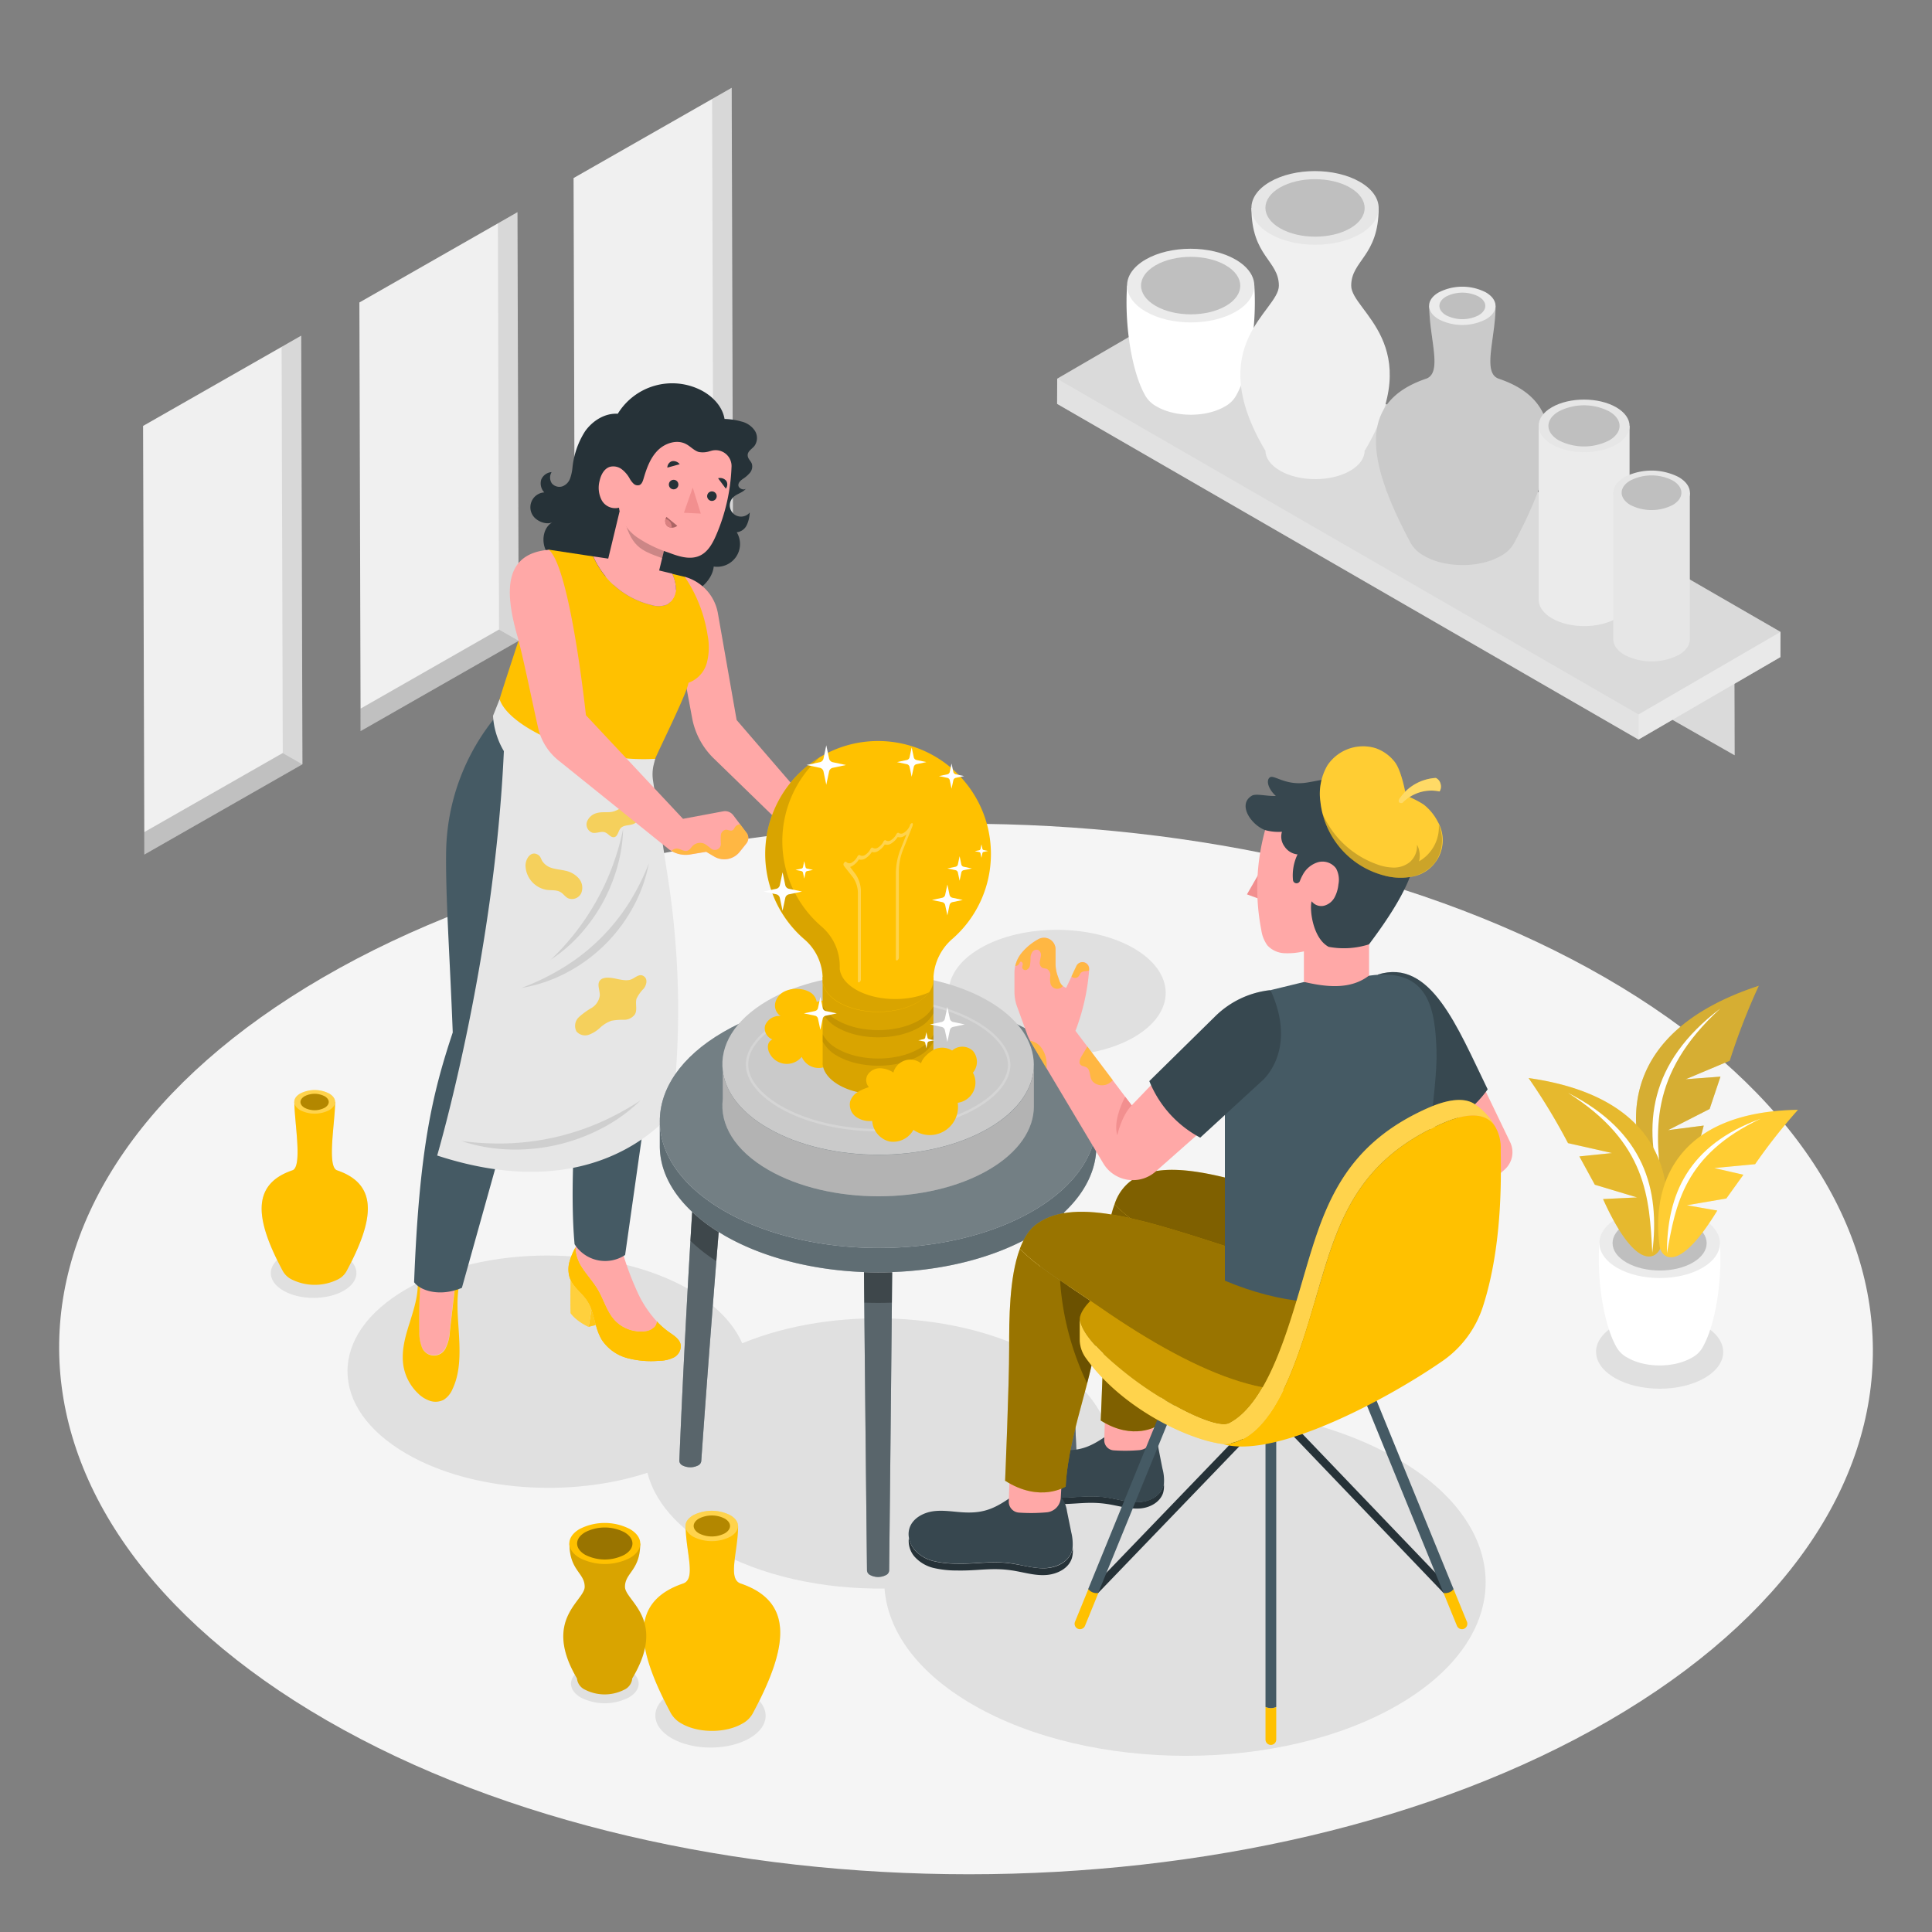<svg xmlns="http://www.w3.org/2000/svg" viewBox="0 0 500 500"><rect x="0" y="0" width="500" height="500" fill="#808080" stroke="none"/><g id="freepik--Floor--inject-2"><path d="M415.41,253c-92-53.09-240.55-53.09-331.9,0S-7.37,392.15,84.58,445.24s240.56,53.09,331.92,0S507.37,306.08,415.41,253Z" style="fill:#f5f5f5"></path></g><g id="freepik--Window--inject-2"><polygon points="128.85 57.81 133.92 54.91 134.24 165.84 134.23 165.84 93.32 189.2 93.31 183.39 93.01 78.28 128.85 57.81" style="fill:#f0f0f0"></polygon><polygon points="129.15 162.92 128.85 57.81 133.92 54.91 134.24 165.84 134.23 165.84 129.13 162.93 129.15 162.92" style="opacity:0.1"></polygon><polygon points="93.31 183.39 129.13 162.93 134.23 165.84 93.32 189.2 93.31 183.39" style="opacity:0.2"></polygon><polygon points="184.29 25.62 189.36 22.72 189.68 133.64 189.66 133.65 148.76 157 148.75 151.19 148.44 46.08 184.29 25.62" style="fill:#f0f0f0"></polygon><polygon points="184.59 130.73 184.29 25.62 189.36 22.72 189.68 133.64 189.66 133.65 184.57 130.74 184.59 130.73" style="opacity:0.1"></polygon><polygon points="148.75 151.19 184.57 130.74 189.66 133.65 148.76 157 148.75 151.19" style="opacity:0.2"></polygon><polygon points="72.88 89.77 77.95 86.87 78.27 197.79 78.25 197.8 37.35 221.16 37.34 215.35 37.03 110.23 72.88 89.77" style="fill:#f0f0f0"></polygon><polygon points="73.18 194.88 72.88 89.77 77.95 86.87 78.27 197.79 78.25 197.8 73.16 194.89 73.18 194.88" style="opacity:0.1"></polygon><polygon points="37.34 215.35 73.16 194.89 78.25 197.8 37.35 221.16 37.34 215.35" style="opacity:0.2"></polygon></g><g id="freepik--Shadows--inject-2"><path d="M293.39,245.4c11,6.35,11.06,16.65.13,23s-28.71,6.35-39.71,0-11.06-16.65-.13-23S282.39,239.05,293.39,245.4Z" style="fill:#e0e0e0"></path><path d="M441.1,343.13c-6.44-3.72-16.86-3.72-23.26,0s-6.37,9.76.07,13.48,16.86,3.72,23.27,0S447.55,346.85,441.1,343.13Z" style="fill:#e0e0e0"></path><path d="M162.7,432.15a13.64,13.64,0,0,0-12.38,0c-3.41,2-3.39,5.19,0,7.17a13.66,13.66,0,0,0,12.39,0C166.15,437.34,166.14,434.13,162.7,432.15Z" style="fill:#e0e0e0"></path><path d="M193.93,438.16c-5.59-3.23-14.63-3.23-20.18,0s-5.53,8.46.06,11.69,14.63,3.23,20.19,0S199.53,441.39,193.93,438.16Z" style="fill:#e0e0e0"></path><path d="M89,324.92c-4.35-2.51-11.37-2.51-15.69,0s-4.3,6.58,0,9.09,11.37,2.51,15.69,0S93.34,327.43,89,324.92Z" style="fill:#e0e0e0"></path><path d="M361.48,377.45c-20.77-12-50.24-15.81-76.51-11.47-2.81-5.33-7.86-10.35-15.16-14.56-21.23-12.26-54.19-13.51-77.72-3.77-2.23-5.11-6.8-9.94-13.71-13.93C158,322,125.17,322,105,333.72s-20.1,30.79.24,42.53c16.93,9.78,42.54,11.4,62.31,4.9,1.83,7.22,7.56,14.18,17.18,19.73,12.19,7,28.26,10.44,44.19,10.23.8,10.93,8.43,21.74,22.89,30.09,30.5,17.61,79.78,17.61,110.07,0S392,395.05,361.48,377.45Z" style="fill:#e0e0e0"></path></g><g id="freepik--Plants--inject-2"><path d="M445.11,321.72l-15.6.45-15.61-.45c-.67,10.54,1.39,21.28,4.23,26.52h0a7.06,7.06,0,0,0,3.09,3.14c4.6,2.66,12,2.66,16.61,0a6.89,6.89,0,0,0,3.09-3.22C443.75,342.89,445.78,332.21,445.11,321.72Z" style="fill:#fff"></path><path d="M440.51,315.33c6.11,3.53,6.14,9.25.07,12.78s-16,3.53-22.07,0-6.15-9.25-.07-12.78S434.39,311.8,440.51,315.33Z" style="fill:#ebebeb"></path><path d="M438.09,316.73c4.77,2.76,4.79,7.22.05,10s-12.44,2.75-17.21,0-4.8-7.22-.06-10S433.32,314,438.09,316.73Z" style="fill:#e0e0e0"></path><g style="opacity:0.15"><path d="M438.09,316.73c4.77,2.76,4.79,7.22.05,10s-12.44,2.75-17.21,0-4.8-7.22-.06-10S433.32,314,438.09,316.73Z"></path></g><path d="M455.16,255.13c-35.16,11.52-35.48,35-27.55,51.8,2,3.39,8.05,5.21,13.31-15.63l-9.23,1.19L442.45,287l2.8-8.36-9,.67,11.39-4.79A169,169,0,0,1,455.16,255.13Z" style="fill:#FFC100"></path><path d="M455.16,255.13c-35.16,11.52-35.48,35-27.55,51.8,2,3.39,8.05,5.21,13.31-15.63l-9.23,1.19L442.45,287l2.8-8.36-9,.67,11.39-4.79A169,169,0,0,1,455.16,255.13Z" style="opacity:0.2"></path><path d="M455.16,255.13c-35.16,11.52-35.48,35-27.55,51.8,2,3.39,8.05,5.21,13.31-15.63l-9.23,1.19L442.45,287l2.8-8.36-9,.67,11.39-4.79A169,169,0,0,1,455.16,255.13Z" style="fill:#fff;opacity:0.2"></path><path d="M445.22,261c-18.55,14.07-20.22,30.21-15,47.05C428.38,293.24,426.38,278.24,445.22,261Z" style="fill:#fff"></path><path d="M395.6,279c34.67,4.88,38.87,26.74,34.27,43.66-1.3,3.49-6.63,6.19-15-12.34l8.8-.43-10.93-3.29-4-7.32,8.47-.87-11.41-2.57A159.73,159.73,0,0,0,395.6,279Z" style="fill:#FFC100"></path><path d="M395.6,279c34.67,4.88,38.87,26.74,34.27,43.66-1.3,3.49-6.63,6.19-15-12.34l8.8-.43-10.93-3.29-4-7.32,8.47-.87-11.41-2.57A159.73,159.73,0,0,0,395.6,279Z" style="fill:#fff;opacity:0.2"></path><path d="M395.6,279c34.67,4.88,38.87,26.74,34.27,43.66-1.3,3.49-6.63,6.19-15-12.34l8.8-.43-10.93-3.29-4-7.32,8.47-.87-11.41-2.57A159.73,159.73,0,0,0,395.6,279Z" style="opacity:0.1"></path><path d="M405.84,282.86c19.61,10,23.85,24.77,21.77,41.33C426.87,310.07,426.25,295.77,405.84,282.86Z" style="fill:#fff"></path><path d="M465.31,287.22c-31.79.52-38,19.75-35.77,35.51.78,3.3,5.28,6.33,14.89-9.44l-7.88-1.37,10.22-1.75,4.42-6.15-7.54-1.73,10.57-1A145.09,145.09,0,0,1,465.31,287.22Z" style="fill:#FFC100"></path><path d="M455.65,289.52c-18.8,6.85-24.27,19.67-24.25,34.82C433.65,311.7,435.82,298.88,455.65,289.52Z" style="fill:#fff"></path><path d="M465.31,287.22c-31.79.52-38,19.75-35.77,35.51.78,3.3,5.28,6.33,14.89-9.44l-7.88-1.37,10.22-1.75,4.42-6.15-7.54-1.73,10.57-1A145.09,145.09,0,0,1,465.31,287.22Z" style="fill:#fff;opacity:0.2"></path></g><g id="freepik--Shelf--inject-2"><polygon points="448.82 159.05 417.14 177.34 448.92 195.46 448.82 159.05" style="fill:#e0e0e0"></polygon><polygon points="448.82 159.05 417.14 177.34 448.92 195.46 448.82 159.05" style="opacity:0.1"></polygon><polygon points="440.77 154.37 409.1 172.66 417.14 177.34 448.82 159.05 440.77 154.37" style="fill:#e0e0e0"></polygon><polygon points="310.32 76.66 273.6 98.01 273.58 104.52 424.04 191.39 460.77 170.05 460.79 163.53 310.32 76.66" style="fill:#e0e0e0"></polygon><polygon points="310.32 76.66 273.6 98.01 273.58 104.52 424.04 191.39 460.77 170.05 460.79 163.53 310.32 76.66" style="opacity:0.1"></polygon><polygon points="424.06 184.88 424.04 191.39 460.77 170.05 460.79 163.53 424.06 184.88" style="fill:#fff;opacity:0.4"></polygon><polygon points="273.6 98.01 273.58 104.52 424.04 191.39 424.06 184.88 273.6 98.01" style="fill:#fff;opacity:0.2"></polygon><polygon points="460.79 163.53 310.32 76.66 273.6 98.01 273.58 104.52 424.04 191.39 432.83 186.28 448.92 195.46 448.87 176.97 460.77 170.05 460.79 163.53" style="fill:#fff;opacity:0.3"></polygon><path d="M324.62,73.91l-16.47.48-16.47-.48c-.71,11.12,1.46,22.45,4.46,28h0a7.47,7.47,0,0,0,3.26,3.32c4.86,2.8,12.71,2.8,17.54,0a7.37,7.37,0,0,0,3.26-3.41C323.18,96.25,325.32,85,324.62,73.91Z" style="fill:#fff"></path><path d="M319.76,67.17c6.45,3.72,6.48,9.76.07,13.48s-16.84,3.73-23.29,0-6.48-9.76-.07-13.48S313.3,63.44,319.76,67.17Z" style="fill:#ebebeb"></path><path d="M317.2,68.65c5,2.9,5.06,7.62.06,10.52s-13.13,2.91-18.17,0-5.06-7.62,0-10.52S312.17,65.74,317.2,68.65Z" style="fill:#e0e0e0"></path><g style="opacity:0.15"><path d="M317.2,68.65c5,2.9,5.06,7.62.06,10.52s-13.13,2.91-18.17,0-5.06-7.62,0-10.52S312.17,65.74,317.2,68.65Z"></path></g><path d="M349.69,73.94c0-6.58,7.11-7.59,7.11-20.13H323.87c0,12.54,7.1,13.55,7.1,20.13s-19.84,15.17-3.55,42.62h.07c0,1.91,1.27,3.81,3.79,5.26,5,2.91,13.17,2.91,18.17,0,2.5-1.45,3.74-3.35,3.73-5.26h.07C369.54,89.11,349.69,80.52,349.69,73.94Z" style="fill:#f0f0f0"></path><path d="M351.94,47.07c6.45,3.72,6.49,9.76.08,13.48s-16.84,3.73-23.29,0-6.49-9.76-.08-13.48S345.49,43.34,351.94,47.07Z" style="fill:#e6e6e6"></path><path d="M349.39,48.55c5,2.9,5.06,7.62.06,10.52s-13.14,2.91-18.17,0-5.06-7.62-.06-10.52S344.36,45.64,349.39,48.55Z" style="fill:#e0e0e0"></path><g style="opacity:0.15"><path d="M349.39,48.55c5,2.9,5.06,7.62.06,10.52s-13.14,2.91-18.17,0-5.06-7.62-.06-10.52S344.36,45.64,349.39,48.55Z"></path></g><path d="M387.83,98c-4.29-1.56-.78-10.43-.78-18.82H369.89c0,8.39,3.51,17.26-.78,18.82-17.95,6.07-15.35,21.32-4.14,42.33h0a8.67,8.67,0,0,0,3.6,3.53c5.5,3.18,14.39,3.18,19.86,0a8.35,8.35,0,0,0,3.63-3.72C403.18,119.22,405.71,104,387.83,98Z" style="fill:#e0e0e0"></path><path d="M387.83,98c-4.29-1.56-.78-10.43-.78-18.82H369.89c0,8.39,3.51,17.26-.78,18.82-17.95,6.07-15.35,21.32-4.14,42.33h0a8.67,8.67,0,0,0,3.6,3.53c5.5,3.18,14.39,3.18,19.86,0a8.35,8.35,0,0,0,3.63-3.72C403.18,119.22,405.71,104,387.83,98Z" style="opacity:0.1"></path><path d="M384.51,75.65c3.37,1.94,3.38,5.09,0,7a13.37,13.37,0,0,1-12.13,0c-3.36-1.94-3.38-5.09,0-7A13.37,13.37,0,0,1,384.51,75.65Z" style="fill:#ebebeb"></path><path d="M382.65,76.74c2.32,1.34,2.33,3.51,0,4.86a9.24,9.24,0,0,1-8.38,0c-2.33-1.35-2.34-3.52,0-4.86A9.26,9.26,0,0,1,382.65,76.74Z" style="fill:#e0e0e0"></path><g style="opacity:0.15"><path d="M382.65,76.74c2.32,1.34,2.33,3.51,0,4.86a9.24,9.24,0,0,1-8.38,0c-2.33-1.35-2.34-3.52,0-4.86A9.26,9.26,0,0,1,382.65,76.74Z"></path></g><path d="M398.21,110.22v45h0c0,1.74,1.16,3.49,3.47,4.82,4.61,2.66,12.06,2.66,16.64,0,2.29-1.33,3.42-3.08,3.41-4.82h0v-45Z" style="fill:#ebebeb"></path><path d="M418.26,105.4c4.61,2.66,4.64,7,.06,9.64s-12,2.66-16.64,0-4.64-7-.06-9.64S413.65,102.74,418.26,105.4Z" style="fill:#e6e6e6"></path><path d="M416.44,106.46c3.59,2.07,3.61,5.44,0,7.52a14.34,14.34,0,0,1-13,0c-3.6-2.08-3.61-5.45,0-7.52A14.28,14.28,0,0,1,416.44,106.46Z" style="fill:#e0e0e0"></path><g style="opacity:0.15"><path d="M416.44,106.46c3.59,2.07,3.61,5.44,0,7.52a14.34,14.34,0,0,1-13,0c-3.6-2.08-3.61-5.45,0-7.52A14.28,14.28,0,0,1,416.44,106.46Z"></path></g><path d="M417.52,127.52v37.92h0c0,1.47,1,2.94,2.93,4.06a15.47,15.47,0,0,0,14,0c1.93-1.12,2.89-2.59,2.88-4.06h0V127.52Z" style="fill:#e6e6e6"></path><path d="M434.42,123.46c3.89,2.24,3.91,5.88.05,8.12a15.47,15.47,0,0,1-14,0c-3.89-2.24-3.91-5.88-.05-8.12A15.47,15.47,0,0,1,434.42,123.46Z" style="fill:#e6e6e6"></path><path d="M432.89,124.35c3,1.75,3,4.59,0,6.34a12.05,12.05,0,0,1-10.94,0c-3-1.75-3.05-4.59,0-6.34A12.05,12.05,0,0,1,432.89,124.35Z" style="fill:#e0e0e0"></path><g style="opacity:0.15"><path d="M432.89,124.35c3,1.75,3,4.59,0,6.34a12.05,12.05,0,0,1-10.94,0c-3-1.75-3.05-4.59,0-6.34A12.05,12.05,0,0,1,432.89,124.35Z"></path></g></g><g id="freepik--character-1--inject-2"><path d="M290.62,235.89c.36.19.72.38,1.07.58Z" style="fill:none"></path><path d="M291.86,236.56l-.05,0,.16.09Z" style="fill:none"></path><path d="M193.07,126.43c-.81,1.09-2.38,1.33-3.34,2.29a2.91,2.91,0,1,0,4.3,3.91,8.32,8.32,0,0,1-.76,3.24,3.25,3.25,0,0,1-2.6,1.88,5.88,5.88,0,0,1-.15,6.32,5.94,5.94,0,0,1-5.81,2.55c-.29,3-3,5.78-5.84,6.92a13.11,13.11,0,0,1-9-.07,28.54,28.54,0,0,1-8-4.57,31.53,31.53,0,0,1-13.46-1.19c-2.74-.94-5.49-2.4-6.94-4.9s-1-6.25,1.5-7.65c-1.36.65-3.29,0-4.42-1a3.86,3.86,0,0,1,2.31-6.73,3.38,3.38,0,0,1-.78-3.33,3.16,3.16,0,0,1,2.67-1.92,2.74,2.74,0,0,0,.07,2.92,2.57,2.57,0,0,0,2.7.78,3.4,3.4,0,0,0,2-2,11.38,11.38,0,0,0,.63-2.83,21.52,21.52,0,0,1,3.26-9.42c1.93-2.73,5.13-4.76,8.47-4.55a16.51,16.51,0,0,1,21.32-6.21c3.06,1.5,5.74,4.19,6.31,7.55a18.23,18.23,0,0,1,4.33.66,5.82,5.82,0,0,1,3.48,2.34,3.52,3.52,0,0,1-.08,4c-.64.78-1.73,1.34-1.74,2.34s.82,1.49,1.09,2.3a2.57,2.57,0,0,1-.49,2.28,8.21,8.21,0,0,1-1.83,1.59c-.6.43-1.27,1-1.17,1.76S192.54,127,193.07,126.43Z" style="fill:#263238"></path><path d="M177.23,149.28h0a11.92,11.92,0,0,1,8.56,9.44l4.85,27.62L213,212.29l-7.61,4.07-20.68-20.09a19.49,19.49,0,0,1-5.58-10.41l-5.79-31Z" style="fill:#ffa8a7"></path><path d="M115.39,348.61a3.35,3.35,0,0,1-6.33-.3,10.52,10.52,0,0,1-.58-3.83q-.14-6.48.31-13a43.49,43.49,0,0,0,9,.94q-.69,6-1.39,12A10.92,10.92,0,0,1,115.39,348.61Z" style="fill:#ffa8a7"></path><path d="M106,342.39c1.12-3.6,2.34-7.28,2.08-11l.75.18q-.44,6.47-.31,13a10.52,10.52,0,0,0,.58,3.83,3.35,3.35,0,0,0,6.33.3,10.92,10.92,0,0,0,1-4.18q.7-6,1.39-12l1,0c-.81,4.47-.23,9.06,0,13.6s.24,9.27-1.71,13.37a6,6,0,0,1-2.21,2.73,4.58,4.58,0,0,1-3.59.33,8,8,0,0,1-3.12-1.94,12.78,12.78,0,0,1-3.78-7.1C103.8,349.76,104.84,346,106,342.39Z" style="fill:#FFC100"></path><path d="M153.07,338.94l-.74,4.46c-3.53-1.69-4.67-3.58-4.67-3.58-.09-3.42,0-6.94,0-8.65.94,2.08,3,3.48,4.27,5.4A10.63,10.63,0,0,1,153.07,338.94Z" style="fill:#FFC100"></path><path d="M154.21,342.91l-1.88.49.74-4.46C153.53,340.23,153.84,341.58,154.21,342.91Z" style="fill:#FFC100"></path><path d="M147.47,326.24a17.6,17.6,0,0,1,1.46-3.4,9.71,9.71,0,0,0,1.64,5.13c1.27,2,3,3.82,4.19,5.9,1.48,2.53,2.25,5.51,4.21,7.71a9.24,9.24,0,0,0,7.7,3,4.07,4.07,0,0,0,2.82-1.26A2.22,2.22,0,0,0,170,342a21.06,21.06,0,0,0,3.18,2.78c1.28.89,2.82,1.84,3,3.39a3.33,3.33,0,0,1-1.84,3.16,8.76,8.76,0,0,1-3.76.84,23.94,23.94,0,0,1-8.27-.71,11.47,11.47,0,0,1-6.61-4.79,14.72,14.72,0,0,1-1.47-3.73c-.37-1.33-.68-2.68-1.14-4a10.63,10.63,0,0,0-1.16-2.37c-1.28-1.92-3.33-3.32-4.27-5.4l-.16-.33A7.31,7.31,0,0,1,147.47,326.24Z" style="fill:#FFC100"></path><path d="M166.67,344.57a9.24,9.24,0,0,1-7.7-3c-2-2.2-2.73-5.18-4.21-7.71-1.22-2.08-2.92-3.85-4.19-5.9a9.71,9.71,0,0,1-1.64-5.13c.15-.29.3-.58.46-.86,3.85.68,8.05.92,11.75,2.17a74.17,74.17,0,0,0,4.34,11.33A28.72,28.72,0,0,0,170,342a2.22,2.22,0,0,1-.46,1.34A4.07,4.07,0,0,1,166.67,344.57Z" style="fill:#ffa8a7"></path><path d="M153.07,338.94l-.74,4.46c-3.53-1.69-4.67-3.58-4.67-3.58-.09-3.42,0-6.94,0-8.65.94,2.08,3,3.48,4.27,5.4A10.63,10.63,0,0,1,153.07,338.94Z" style="fill:#fff;opacity:0.24"></path><path d="M154.21,342.91l-1.88.49.74-4.46C153.53,340.23,153.84,341.58,154.21,342.91Z" style="fill:#fff;opacity:0.1"></path><path d="M147.47,326.24a17.6,17.6,0,0,1,1.46-3.4,9.71,9.71,0,0,0,1.64,5.13c1.27,2,3,3.82,4.19,5.9,1.48,2.53,2.25,5.51,4.21,7.71a9.24,9.24,0,0,0,7.7,3,4.07,4.07,0,0,0,2.82-1.26A2.22,2.22,0,0,0,170,342a21.06,21.06,0,0,0,3.18,2.78c1.28.89,2.82,1.84,3,3.39a3.33,3.33,0,0,1-1.84,3.16,8.76,8.76,0,0,1-3.76.84,23.94,23.94,0,0,1-8.27-.71,11.47,11.47,0,0,1-6.61-4.79,14.72,14.72,0,0,1-1.47-3.73c-.37-1.33-.68-2.68-1.14-4a10.63,10.63,0,0,0-1.16-2.37c-1.28-1.92-3.33-3.32-4.27-5.4l-.16-.33A7.31,7.31,0,0,1,147.47,326.24Z" style="fill:#FFC100"></path><path d="M167.72,190.61l.63,9.77c7.35,30.31,1.25,69.35,1.25,69.35l-7.82,55.06A9.37,9.37,0,0,1,148.7,322c-1.25-13.58,0-34.77,1.92-51.44-2.52-13.13-5.72-40.06-5.72-40.06l-8.54,42.63-16.82,60.16c-5.68,2.4-10.73.76-12.37-1.45,1.32-34.4,4.7-48.73,10-64.64-.78-20.35-1.89-35.3-1.71-47a56.37,56.37,0,0,1,15.75-38h0Z" style="fill:#455a64"></path><path d="M142,142.25,153.53,144a22,22,0,0,0,15,12.57,6.1,6.1,0,0,0,4.07-.1,4.76,4.76,0,0,0,2.27-4.72,9.84,9.84,0,0,0-.93-3.25l3.28.79a36.85,36.85,0,0,1,5.9,15.08,15.9,15.9,0,0,1-.2,7.2,7.58,7.58,0,0,1-4.74,5.13c-.39,2.74-7.59,17.12-8.63,19.69a11.57,11.57,0,0,1-5.31,6.17,14.87,14.87,0,0,1-7.55,1,53,53,0,0,1-18.93-4.94c-3.42-1.62-6.86-3.81-8.4-7.27-1.43-3.22-1-7-.07-10.37S142,142.25,142,142.25Z" style="fill:#FFC100"></path><path d="M172.61,156.46a6.1,6.1,0,0,1-4.07.1,22,22,0,0,1-15-12.57l3.87.58,2.93-12.19,11.95,8.26-1.7,7,3.37.81a9.84,9.84,0,0,1,.93,3.25A4.76,4.76,0,0,1,172.61,156.46Z" style="fill:#ffa8a7"></path><path d="M161.17,133c2.1,8.61,4.52,9.37,10.2,11.46l.91-3.78Z" style="opacity:0.2"></path><path d="M189.31,121a49,49,0,0,1-4,17.57c-.91,2.09-2.1,4.25-4.16,5.22-2.54,1.2-5.52.21-8.14-.79a32.25,32.25,0,0,1-8.2-4,10.91,10.91,0,0,1-4.61-7.61,4,4,0,0,1-4.44-1.86,7,7,0,0,1-.59-5.06c.33-1.54,1.15-3.17,2.65-3.65a3.62,3.62,0,0,1,3.06.6,7.73,7.73,0,0,1,2.08,2.43,5.48,5.48,0,0,0,1,1.32,1.53,1.53,0,0,0,1.51.37c.63-.24.88-1,1.07-1.62.77-2.63,1.71-5.33,3.62-7.29s5.07-3,7.47-1.66c1.1.6,2,1.64,3.19,2a5.81,5.81,0,0,0,3-.24l.05,0A4.12,4.12,0,0,1,189.31,121Z" style="fill:#ffa8a7"></path><polygon points="179.28 126.18 181.36 132.92 177 132.7 179.28 126.18" style="fill:#f28f8f"></polygon><path d="M172.48,133.77l2.8,2.3a2.13,2.13,0,0,1-2.57.11A1.92,1.92,0,0,1,172.48,133.77Z" style="fill:#f28f8f"></path><path d="M172.48,133.77l2.8,2.3a2.13,2.13,0,0,1-2.57.11A1.92,1.92,0,0,1,172.48,133.77Z" style="opacity:0.3"></path><path d="M173.79,136.55a2.06,2.06,0,0,1-1.08-.37,1.74,1.74,0,0,1-.45-1.88,2,2,0,0,1,1.53,2.25Z" style="fill:#f28f8f"></path><path d="M173.79,136.55a2.06,2.06,0,0,1-1.08-.37,1.74,1.74,0,0,1-.45-1.88,2,2,0,0,1,1.53,2.25Z" style="opacity:0.1"></path><path d="M173.17,125a1.24,1.24,0,0,0,.76,1.57,1.23,1.23,0,1,0,.81-2.33A1.24,1.24,0,0,0,173.17,125Z" style="fill:#263238"></path><path d="M183.08,128a1.23,1.23,0,1,0,2.33.81,1.23,1.23,0,1,0-2.33-.81Z" style="fill:#263238"></path><path d="M185.84,123.77l2,2.69a1.76,1.76,0,0,0,.13-2A2.07,2.07,0,0,0,185.84,123.77Z" style="fill:#263238"></path><path d="M175.91,120.14l-3.2.88a1.76,1.76,0,0,1,1.14-1.65A2.06,2.06,0,0,1,175.91,120.14Z" style="fill:#263238"></path><path d="M169.56,196.38c-18.08,1.07-37.89-8-40.26-15.42l-1.71,4.3a20.36,20.36,0,0,0,2.81,9.13c-2.45,54.43-17.26,104.66-17.26,104.66,35.91,11.72,54.49-4,60.77-11.05h0a222.6,222.6,0,0,0-1-60.46L169,202a10.67,10.67,0,0,1,.15-4Z" style="fill:#e6e6e6"></path><g style="opacity:0.1"><path d="M134.93,255.68a38.19,38.19,0,0,0,10.8-3.49,41.46,41.46,0,0,0,18.42-18,38.1,38.1,0,0,0,3.76-10.72h0a61.17,61.17,0,0,1-5,10A52.77,52.77,0,0,1,145,250.87,60.87,60.87,0,0,1,134.93,255.68Z"></path><path d="M142.45,248.41a38.64,38.64,0,0,0,7.16-6,44.67,44.67,0,0,0,6.3-8.66,44.16,44.16,0,0,0,4-9.94,38.93,38.93,0,0,0,1.35-9.27h0a64.49,64.49,0,0,1-18.82,33.92Z"></path><path d="M165.79,284.77a73.37,73.37,0,0,1-10,5.49,65.69,65.69,0,0,1-12.2,4.07,66.85,66.85,0,0,1-12.76,1.59,73.79,73.79,0,0,1-11.42-.63h0a42.64,42.64,0,0,0,11.4,2.15,48.21,48.21,0,0,0,25.66-5.81A42.79,42.79,0,0,0,165.79,284.77Z"></path></g><path d="M158.35,253.1c-1.16-.14-2.57-.18-3.2.8s.13,2.47.08,3.75a4.51,4.51,0,0,1-2.17,3.23,18.24,18.24,0,0,0-3.26,2.37,3.08,3.08,0,0,0-.61,3.68,2.92,2.92,0,0,0,3.15.88,8.42,8.42,0,0,0,2.94-1.82,8.56,8.56,0,0,1,2.95-1.82,16.46,16.46,0,0,1,3.3-.25,3.41,3.41,0,0,0,2.82-1.47c.64-1.21,0-2.73.39-4a9.66,9.66,0,0,1,1.9-2.65c.65-.87,1-2.24.17-3-1.27-1.14-2.44.36-3.6.72C161.82,254,159.77,253.28,158.35,253.1Z" style="fill:#FFC100;opacity:0.6"></path><path d="M142.75,224.62c1.15.37,2.38.44,3.56.72a6.32,6.32,0,0,1,3.49,2,3.71,3.71,0,0,1,.61,3.83,2.65,2.65,0,0,1-3.43,1.28c-.72-.38-1.18-1.13-1.88-1.55-1-.63-2.31-.45-3.5-.59A6.55,6.55,0,0,1,136,224c0-1.66,1.36-4,3.31-2.74.56.36.7,1,1,1.54A4.43,4.43,0,0,0,142.75,224.62Z" style="fill:#FFC100;opacity:0.6"></path><path d="M154.45,210.42a3.66,3.66,0,0,0-2.54,2.24,2.26,2.26,0,0,0,1.39,2.84c1.08.27,2.28-.49,3.32-.07.85.34,1.48,1.42,2.37,1.22s1-1.55,1.6-2.28c.8-.93,2.3-.67,3.42-1.15a2.64,2.64,0,0,0,1.55-2.47,2.54,2.54,0,0,0-1.8-2.28c-1.88-.53-3.3,1.07-5,1.54C157.38,210.4,155.88,210,154.45,210.42Z" style="fill:#FFC100;opacity:0.6"></path><path d="M144.52,196.79a15.13,15.13,0,0,1-5.26-8.43c-1.74-7.76-3.88-18.44-5.46-24.08-3.13-11.17-3.44-21,8.24-22,5.58,4.76,9.6,42.82,9.6,42.82l25.12,26.81,10.4-1.94a2.66,2.66,0,0,1,2.6,1l3.44,4.55a2.25,2.25,0,0,1,0,2.76l-1.77,2.21a5.1,5.1,0,0,1-6.57,1.2l-2.08-1.23-4.15.69a7.19,7.19,0,0,1-5.7-1.5Z" style="fill:#ffa8a7"></path><path d="M193.2,215.5l-1.63-2.16a1.67,1.67,0,0,0-1.32.67c-.21.29-.34.67-.65.85-.54.31-1.21-.18-1.83-.12a1.58,1.58,0,0,0-1.22,1.42,16.85,16.85,0,0,0,0,2,1.57,1.57,0,0,1-2.66,1.35,17.31,17.31,0,0,0-1.49-1.1,2.76,2.76,0,0,0-3.1.47c-.46.45-.79,1.09-1.4,1.29-.85.28-1.7-.45-2.59-.55a1.92,1.92,0,0,0-1.54.6,7.17,7.17,0,0,0,4.82.9l4.15-.69,2.08,1.23a5.1,5.1,0,0,0,6.57-1.2l1.77-2.21A2.25,2.25,0,0,0,193.2,215.5Z" style="fill:#FFC100;opacity:0.6"></path><path d="M213,212.29l9.5.19a3.23,3.23,0,0,1,2.86,1.84l1.23,2.57a3.74,3.74,0,0,1-1.7,5l-1.84.9a3.72,3.72,0,0,1-4.35-.76L217,220.22h-6l1,3.94a1.51,1.51,0,0,1-1,1.78h0a1.5,1.5,0,0,1-1.77-.67l-2-3.46-1.82-5.45Z" style="fill:#ffa8a7"></path><g style="opacity:0.6"><path d="M221,220.65c0-.72.37-1.52,0-2.12a1.6,1.6,0,0,0-1.75-.43,4.37,4.37,0,0,1-1.88.27c-.61-.14-1.11-.67-1.75-.71a1.84,1.84,0,0,0-1.5,1,15.94,15.94,0,0,1-1,1.57l0,0h4l1.72,1.78a3.71,3.71,0,0,0,3.74,1c-.19-.22-.39-.43-.58-.64A3,3,0,0,1,221,220.65Z" style="fill:#FFC100"></path><path d="M207.15,221.55l.09.26,2,3.46a1.5,1.5,0,0,0,2.79-.76A8.35,8.35,0,0,0,207.15,221.55Z" style="fill:#FFC100"></path><path d="M226.33,216.28a4,4,0,0,0-1.23.66,2.05,2.05,0,0,0-.72,2.25c.18.42.56.82.46,1.27s-.4.57-.64.84a1.88,1.88,0,0,0-.45,1.13l1.17-.57a3.74,3.74,0,0,0,1.7-5Z" style="fill:#FFC100"></path></g></g><g id="freepik--Table--inject-2"><path d="M223.6,329.25c.36,39.33.78,77.21.78,77.21a1.44,1.44,0,0,0,.85,1.17,4.45,4.45,0,0,0,4.05,0,1.41,1.41,0,0,0,.83-1.17s.42-37.87.78-77.19C228.46,329.35,226,329.35,223.6,329.25Z" style="fill:#455a64"></path><path d="M175.81,378.08a1.44,1.44,0,0,0,.84,1.18,4.51,4.51,0,0,0,4,0,1.44,1.44,0,0,0,.84-1.18S183.36,351,186,318.87a42.84,42.84,0,0,1-6.86-5.22C177,348.07,175.81,378.08,175.81,378.08Z" style="fill:#455a64"></path><path d="M273,378.08a1.42,1.42,0,0,0,.83,1.18,4.51,4.51,0,0,0,4,0,1.47,1.47,0,0,0,.85-1.18s-1.2-29.92-3.31-64.26a42.64,42.64,0,0,1-6.85,5.19C271.14,351.11,273,378.08,273,378.08Z" style="fill:#455a64"></path><path d="M223.6,329.25c.36,39.33.78,77.21.78,77.21a1.44,1.44,0,0,0,.85,1.17,4.45,4.45,0,0,0,4.05,0,1.41,1.41,0,0,0,.83-1.17s.42-37.87.78-77.19C228.46,329.35,226,329.35,223.6,329.25Z" style="opacity:0.3"></path><path d="M175.81,378.08a1.44,1.44,0,0,0,.84,1.18,4.51,4.51,0,0,0,4,0,1.44,1.44,0,0,0,.84-1.18S183.36,351,186,318.87a42.84,42.84,0,0,1-6.86-5.22C177,348.07,175.81,378.08,175.81,378.08Z" style="opacity:0.3"></path><path d="M273,378.08a1.42,1.42,0,0,0,.83,1.18,4.51,4.51,0,0,0,4,0,1.47,1.47,0,0,0,.85-1.18s-1.2-29.92-3.31-64.26a42.64,42.64,0,0,1-6.85,5.19C271.14,351.11,273,378.08,273,378.08Z" style="opacity:0.3"></path><path d="M223.6,329.25c.36,39.33.78,77.21.78,77.21a1.44,1.44,0,0,0,.85,1.17,4.45,4.45,0,0,0,4.05,0,1.41,1.41,0,0,0,.83-1.17s.42-37.87.78-77.19C228.46,329.35,226,329.35,223.6,329.25Z" style="fill:#fff;opacity:0.2"></path><path d="M175.81,378.08a1.44,1.44,0,0,0,.84,1.18,4.51,4.51,0,0,0,4,0,1.44,1.44,0,0,0,.84-1.18S183.36,351,186,318.87a42.84,42.84,0,0,1-6.86-5.22C177,348.07,175.81,378.08,175.81,378.08Z" style="fill:#fff;opacity:0.2"></path><path d="M273,378.08a1.42,1.42,0,0,0,.83,1.18,4.51,4.51,0,0,0,4,0,1.47,1.47,0,0,0,.85-1.18s-1.2-29.92-3.31-64.26a42.64,42.64,0,0,1-6.85,5.19C271.14,351.11,273,378.08,273,378.08Z" style="fill:#fff;opacity:0.2"></path><path d="M283.74,290.25c0,8.38-5.42,16.75-16.42,23.14-22,12.78-57.75,12.78-79.89,0-11.06-6.39-16.63-14.76-16.67-23.14h0v6.36c0,5.92,2.83,11.83,8.36,17a42.84,42.84,0,0,0,6.86,5.22c.48.29,1,.59,1.45.88,10.09,5.83,23,9,36.17,9.5,2.43.1,4.86.1,7.29,0,13.28-.47,26.31-3.64,36.43-9.52.42-.24.81-.49,1.21-.74a42.64,42.64,0,0,0,6.85-5.19c5.6-5.25,8.39-11.23,8.36-17.21h0v-6.36Z" style="fill:#455a64"></path><path d="M283.74,290.25c0,8.38-5.42,16.75-16.42,23.14-22,12.78-57.75,12.78-79.89,0-11.06-6.39-16.63-14.76-16.67-23.14h0v6.36c0,5.92,2.83,11.83,8.36,17a42.84,42.84,0,0,0,6.86,5.22c.48.29,1,.59,1.45.88,10.09,5.83,23,9,36.17,9.5,2.43.1,4.86.1,7.29,0,13.28-.47,26.31-3.64,36.43-9.52.42-.24.81-.49,1.21-.74a42.64,42.64,0,0,0,6.85-5.19c5.6-5.25,8.39-11.23,8.36-17.21h0v-6.36Z" style="opacity:0.2"></path><path d="M187.43,313.39c22.14,12.78,57.9,12.78,79.89,0,11-6.39,16.46-14.76,16.42-23.14s-5.61-16.75-16.68-23.14c-22.13-12.77-57.9-12.77-79.89,0-11,6.39-16.46,14.77-16.41,23.14S176.37,307,187.43,313.39Z" style="fill:#455a64"></path><path d="M187.43,313.39c22.14,12.78,57.9,12.78,79.89,0,11-6.39,16.46-14.76,16.42-23.14s-5.61-16.75-16.68-23.14c-22.13-12.77-57.9-12.77-79.89,0-11,6.39-16.46,14.77-16.41,23.14S176.37,307,187.43,313.39Z" style="opacity:0.2"></path><path d="M283.74,290.25c0,8.38-5.42,16.75-16.42,23.14-22,12.78-57.75,12.78-79.89,0-11.06-6.39-16.63-14.76-16.67-23.14h0v6.36c0,5.92,2.83,11.83,8.36,17a42.84,42.84,0,0,0,6.86,5.22c.48.29,1,.59,1.45.88,10.09,5.83,23,9,36.17,9.5,2.43.1,4.86.1,7.29,0,13.28-.47,26.31-3.64,36.43-9.52.42-.24.81-.49,1.21-.74a42.64,42.64,0,0,0,6.85-5.19c5.6-5.25,8.39-11.23,8.36-17.21h0v-6.36Z" style="fill:#fff;opacity:0.2"></path><path d="M187.43,313.39c22.14,12.78,57.9,12.78,79.89,0,11-6.39,16.46-14.76,16.42-23.14s-5.61-16.75-16.68-23.14c-22.13-12.77-57.9-12.77-79.89,0-11,6.39-16.46,14.77-16.41,23.14S176.37,307,187.43,313.39Z" style="fill:#fff;opacity:0.3"></path><g style="opacity:0.3"><path d="M223.6,329.25c0,2.63.05,5.26.08,7.87,2.37.09,4.76.09,7.14,0,0-2.61.05-5.23.07-7.86C228.46,329.35,226,329.35,223.6,329.25Z"></path><path d="M179.12,313.65c-.15,2.51-.3,5-.45,7.45a42.41,42.41,0,0,0,6.7,5.26q.3-3.69.61-7.49A42.84,42.84,0,0,1,179.12,313.65Z"></path><path d="M275.38,313.82a42.64,42.64,0,0,1-6.85,5.19c.2,2.54.41,5,.6,7.5a42,42,0,0,0,6.7-5.24Q275.62,317.58,275.38,313.82Z"></path></g><path d="M267.56,275.53c0,6-3.87,12-11.72,16.51-15.69,9.12-41.22,9.12-57,0-7.18-4.14-11.1-9.45-11.78-14.87v7.27c-.84,6.57,3.08,13.3,11.78,18.32,15.79,9.12,41.32,9.12,57,0,7.85-4.56,11.75-10.54,11.72-16.51h0V275.53Z" style="fill:#e0e0e0"></path><path d="M198.83,292c15.79,9.12,41.32,9.12,57,0,7.85-4.56,11.75-10.54,11.72-16.51s-4-12-11.9-16.52c-15.8-9.12-41.33-9.12-57,0-8.57,5-12.42,11.65-11.59,18.16C187.73,282.59,191.65,287.9,198.83,292Z" style="fill:#e0e0e0"></path><path d="M267.56,275.53c0,6-3.87,12-11.72,16.51-15.69,9.12-41.22,9.12-57,0-7.18-4.14-11.1-9.45-11.78-14.87v7.27c-.84,6.57,3.08,13.3,11.78,18.32,15.79,9.12,41.32,9.12,57,0,7.85-4.56,11.75-10.54,11.72-16.51h0V275.53Z" style="opacity:0.2"></path><path d="M198.83,292c15.79,9.12,41.32,9.12,57,0,7.85-4.56,11.75-10.54,11.72-16.51s-4-12-11.9-16.52c-15.8-9.12-41.33-9.12-57,0-8.57,5-12.42,11.65-11.59,18.16C187.73,282.59,191.65,287.9,198.83,292Z" style="opacity:0.1"></path><g style="opacity:0.2"><path d="M227.37,292.81h0c-9.58,0-18.88-2.19-25.51-6-5.2-3-8.33-6.69-8.79-10.38-.54-4.22,2.6-8.65,8.62-12.15,6.58-3.82,15.85-6,25.42-6s18.88,2.2,25.51,6c5.62,3.24,8.85,7.36,8.87,11.29s-3.15,8-8.7,11.23C246.21,290.62,237,292.81,227.37,292.81Zm-.26-33.93c-9.46,0-18.61,2.16-25.1,5.93-5.78,3.36-8.81,7.56-8.31,11.52.44,3.48,3.45,7,8.48,9.9,6.54,3.78,15.72,5.94,25.19,5.94h0c9.47,0,18.62-2.16,25.1-5.93,5.35-3.1,8.4-7,8.38-10.68s-3.13-7.61-8.55-10.74C245.76,261.05,236.58,258.88,227.11,258.88Z" style="fill:#fff"></path></g><path d="M218.38,264.29a3,3,0,0,1,2.24,5c-1,1.12-2.63,1.1-4.13,1.22a4.76,4.76,0,0,1-9,3,5,5,0,0,1-8.46-1.21,3.3,3.3,0,0,1-.26-1.88A2,2,0,0,1,199.9,269a3.07,3.07,0,0,1-1.9-3.59,3.94,3.94,0,0,1,4-2.47,3.27,3.27,0,0,1-1.36-3.41,4.39,4.39,0,0,1,2.38-2.94,7,7,0,0,1,3.8-.64,6.36,6.36,0,0,1,2.9.89,3.56,3.56,0,0,1,1.65,2.47,6.06,6.06,0,0,1,4.53.08C217.22,260,218.88,262.86,218.38,264.29Z" style="fill:#FFC100"></path><path d="M212.9,252.83V274.9h0a5.83,5.83,0,0,0,0,.59c.24,1.93,1.64,3.82,4.19,5.29,5.62,3.25,14.71,3.25,20.3,0,2.79-1.62,4.18-3.75,4.17-5.88h0V252.83Z" style="fill:#FFC100"></path><path d="M212.9,252.83V274.9h0a5.83,5.83,0,0,0,0,.59c.24,1.93,1.64,3.82,4.19,5.29,5.62,3.25,14.71,3.25,20.3,0,2.79-1.62,4.18-3.75,4.17-5.88h0V252.83Z" style="opacity:0.15"></path><g style="opacity:0.1"><path d="M216.71,265.92c5.86,3.38,15.32,3.38,21.14,0a9.23,9.23,0,0,0,3.75-3.69v-1.85a9.21,9.21,0,0,1-3.75,3.68c-5.82,3.38-15.28,3.38-21.14,0a9.23,9.23,0,0,1-3.81-3.76v1.86A9.35,9.35,0,0,0,216.71,265.92Z"></path><path d="M237.85,271.41c-5.82,3.38-15.28,3.38-21.14,0a9.23,9.23,0,0,1-3.81-3.76v1.86a9.23,9.23,0,0,0,3.81,3.76c5.86,3.38,15.32,3.38,21.14,0a9.17,9.17,0,0,0,3.75-3.69v-1.85A9.15,9.15,0,0,1,237.85,271.41Z"></path></g><path d="M256.45,221a29.21,29.21,0,1,0-48.2,22.18,13.55,13.55,0,0,1,4.65,10.32v.08h0a5.63,5.63,0,0,0,0,.58c.24,1.93,1.64,3.82,4.19,5.3,5.62,3.24,14.71,3.24,20.3,0,2.79-1.63,4.18-3.76,4.17-5.88h0v-.08a14.15,14.15,0,0,1,5-10.59A29.12,29.12,0,0,0,256.45,221Z" style="fill:#FFC100"></path><path d="M221.53,256.12c-2.56-1.48-3.95-3.37-4.2-5.3a5.62,5.62,0,0,1,0-.58h0v-.08a13.55,13.55,0,0,0-4.65-10.32,29.13,29.13,0,0,1-.53-43.84,29.17,29.17,0,0,0-3.87,47.13,13.55,13.55,0,0,1,4.65,10.32v.08h0a5.63,5.63,0,0,0,0,.58c.24,1.93,1.64,3.82,4.19,5.3,5.62,3.24,14.71,3.24,20.3,0a9.91,9.91,0,0,0,3-2.59C234.82,259.34,226.71,259.11,221.53,256.12Z" style="opacity:0.15"></path><g style="opacity:0.3"><path d="M235.86,213.08a.39.39,0,0,1,.2-.05c.18,0,.25.26.14.54l0,.1-2.35,5.89a15.54,15.54,0,0,0-1.22,5.81l0,22.47a.87.87,0,0,1-.39.67c-.22.13-.39,0-.39-.22l0-22.47a17.51,17.51,0,0,1,1.33-6.34l1.42-3.55a3.21,3.21,0,0,1-.59.42,2,2,0,0,1-1.68.27,5.24,5.24,0,0,1-1.68,1.67,1.94,1.94,0,0,1-1.67.26,5.14,5.14,0,0,1-1.68,1.67,2,2,0,0,1-1.67.27,5.24,5.24,0,0,1-1.68,1.67,2,2,0,0,1-1.67.26,5.14,5.14,0,0,1-1.68,1.67,2.65,2.65,0,0,1-.6.27l1.44,1.9a8,8,0,0,1,1.36,4.79l0,22.46a.85.85,0,0,1-.39.68c-.22.13-.39,0-.39-.22l0-22.46a7.29,7.29,0,0,0-1.24-4.4L218.34,224l0-.06a.65.65,0,0,1,.14-.7,1,1,0,0,1,.19-.17c.14-.08.27-.08.34,0l0,0a1.14,1.14,0,0,0,1.54.09,3.68,3.68,0,0,0,1.37-1.53.93.93,0,0,1,.3-.32.28.28,0,0,1,.3,0,1.23,1.23,0,0,0,1.38-.06,3.9,3.9,0,0,0,1.38-1.53.76.76,0,0,1,.29-.32.26.26,0,0,1,.3,0,1.23,1.23,0,0,0,1.38-.07,3.8,3.8,0,0,0,1.38-1.52.79.79,0,0,1,.29-.33c.12-.06.23-.08.3,0a1.23,1.23,0,0,0,1.38-.06,3.84,3.84,0,0,0,1.38-1.53.76.76,0,0,1,.29-.32c.12-.07.23-.08.3,0a1.23,1.23,0,0,0,1.38-.07,3.93,3.93,0,0,0,1.54-1.86l0-.09A.92.92,0,0,1,235.86,213.08Z" style="fill:#fff"></path></g><path d="M238.37,275.18a4.54,4.54,0,0,0-7.16,2.39,6.58,6.58,0,0,0-3.41-1.11,3.81,3.81,0,0,0-3.15,1.54,2.7,2.7,0,0,0,.22,3.35,13.1,13.1,0,0,0-2.94,1.3,4.38,4.38,0,0,0-1.93,2.49,3.92,3.92,0,0,0,1.53,3.89,6.11,6.11,0,0,0,4.19,1.06,5.94,5.94,0,0,0,4.4,5.31,6,6,0,0,0,6.28-3,7.3,7.3,0,0,0,11.46-7,5.29,5.29,0,0,0,3.93-7.79,4.36,4.36,0,0,0,0-5.64,4,4,0,0,0-5.38-.09,4.89,4.89,0,0,0-4.35-.41C240.69,272.07,238.73,273.72,238.37,275.18Z" style="fill:#FFC100"></path><path d="M202.53,225.75l.7,3.33a1.22,1.22,0,0,0,1,.95l3.33.7-3.33.71a1.22,1.22,0,0,0-1,.94l-.7,3.33-.71-3.33a1.22,1.22,0,0,0-.95-.94l-3.33-.71,3.33-.7a1.22,1.22,0,0,0,.95-.95Z" style="fill:#fff"></path><path d="M208.14,222.86l.32,1.51a.54.54,0,0,0,.43.43l1.51.32-1.51.32a.53.53,0,0,0-.43.43l-.32,1.51-.32-1.51a.54.54,0,0,0-.43-.43l-1.51-.32,1.51-.32a.56.56,0,0,0,.43-.43Z" style="fill:#fff"></path><path d="M248.35,221.59l.44,2.12a.78.78,0,0,0,.61.6l2.12.45-2.12.44a.79.79,0,0,0-.61.61l-.44,2.12-.45-2.12a.8.8,0,0,0-.6-.61l-2.12-.44,2.12-.45a.78.78,0,0,0,.6-.6Z" style="fill:#fff"></path><path d="M245.18,228.92l.56,2.67a1,1,0,0,0,.76.75l2.66.57-2.66.56a1,1,0,0,0-.76.76l-.56,2.66-.57-2.66a1,1,0,0,0-.75-.76l-2.67-.56,2.67-.57a1,1,0,0,0,.75-.75Z" style="fill:#fff"></path><path d="M254,218.51l.24,1.15a.46.46,0,0,0,.33.33l1.15.24-1.15.24a.46.46,0,0,0-.33.33L254,222l-.24-1.15a.46.46,0,0,0-.33-.33l-1.15-.24,1.15-.24a.46.46,0,0,0,.33-.33Z" style="fill:#fff"></path><path d="M213.84,192.88l.72,3.39a1.25,1.25,0,0,0,1,1l3.39.71-3.39.72a1.24,1.24,0,0,0-1,1l-.72,3.39-.71-3.39a1.24,1.24,0,0,0-1-1l-3.39-.72,3.39-.71a1.25,1.25,0,0,0,1-1Z" style="fill:#fff"></path><path d="M235.94,193.42l.54,2.55a.93.93,0,0,0,.72.72l2.54.54-2.54.54a.92.92,0,0,0-.72.72l-.54,2.54-.54-2.54a.92.92,0,0,0-.72-.72l-2.54-.54,2.54-.54a.93.93,0,0,0,.72-.72Z" style="fill:#fff"></path><path d="M246.26,197.59l.46,2.18a.82.82,0,0,0,.62.62l2.18.46-2.18.46a.82.82,0,0,0-.62.62l-.46,2.18-.46-2.18a.8.8,0,0,0-.62-.62l-2.18-.46,2.18-.46a.8.8,0,0,0,.62-.62Z" style="fill:#fff"></path><path d="M245.18,260.62l.64,3a1.11,1.11,0,0,0,.86.87l3,.63-3,.64a1.11,1.11,0,0,0-.86.87l-.64,3-.64-3a1.13,1.13,0,0,0-.86-.87l-3-.64,3-.63a1.13,1.13,0,0,0,.86-.87Z" style="fill:#fff"></path><path d="M212.31,258l.6,2.85a1.05,1.05,0,0,0,.81.81l2.84.6-2.84.6a1,1,0,0,0-.81.81l-.6,2.84-.61-2.84a1,1,0,0,0-.81-.81l-2.84-.6,2.84-.6a1.05,1.05,0,0,0,.81-.81Z" style="fill:#fff"></path><path d="M239.74,267.14l.3,1.39a.52.52,0,0,0,.39.4l1.4.29-1.4.29a.52.52,0,0,0-.39.4l-.3,1.39-.29-1.39a.53.53,0,0,0-.4-.4l-1.39-.29,1.39-.29a.53.53,0,0,0,.4-.4Z" style="fill:#fff"></path></g><g id="freepik--character-2--inject-2"><path d="M301,384.7c-.77,2.43-3.43,3.82-6,4s-5-.51-7.55-1c-5.61-1-8.72,0-14.32-.14a23.86,23.86,0,0,1-5.46-.6,9,9,0,0,1-4.67-2.75,6.15,6.15,0,0,1-1.34-2.93A5.76,5.76,0,0,0,263,385.9a9,9,0,0,0,4.67,2.75,23.86,23.86,0,0,0,5.46.6c5.6.13,8.71-.87,14.32.14,2.51.46,5,1.17,7.55,1s5.2-1.59,6-4a6.4,6.4,0,0,0,.19-2.58A5.05,5.05,0,0,1,301,384.7Z" style="fill:#263238"></path><path d="M300.84,380.06q-.51-2.55-1-5.1a7.47,7.47,0,0,0-.86-2.59,2.57,2.57,0,0,0-2.27-1.3c-3.07-.41-7.39-1.52-9.94.24-4,2.75-6.6,4.16-11.44,4-2.54-.1-5.08-.62-7.6-.31s-5.14,1.72-5.89,4.14a4.86,4.86,0,0,0-.13,2.21,6.15,6.15,0,0,0,1.34,2.93,9,9,0,0,0,4.67,2.75,23.86,23.86,0,0,0,5.46.6c5.6.13,8.71-.87,14.32.14,2.51.46,5,1.17,7.55,1s5.2-1.59,6-4a5.05,5.05,0,0,0,.19-.94A11.6,11.6,0,0,0,300.84,380.06Z" style="fill:#37474f"></path><path d="M286,366l-.22,6.64a2.62,2.62,0,0,0,2.43,2.71,42.59,42.59,0,0,0,6.69-.06,3.8,3.8,0,0,0,3.43-3.56l.26-4.9Z" style="fill:#ffa8a7"></path><path d="M285.87,335.45c0,9.25-1,32.18-1,32.18C293.33,373,299.5,369,299.5,369c.81-14.77,8.11-28.89,8.11-43.33-11.19-7.68-14.62-9.51-19.17-14C285.88,318.6,285.87,328.81,285.87,335.45Z" style="fill:#FFC100"></path><path d="M285.87,335.45c0,9.25-1,32.18-1,32.18C293.33,373,299.5,369,299.5,369c.81-14.77,8.11-28.89,8.11-43.33-11.19-7.68-14.62-9.51-19.17-14C285.88,318.6,285.87,328.81,285.87,335.45Z" style="opacity:0.5"></path><path d="M277.39,401.52c-.82,2.6-3.68,4.09-6.4,4.31s-5.41-.55-8.1-1c-6-1.09-9.36,0-15.36-.15a25.55,25.55,0,0,1-5.86-.64,9.65,9.65,0,0,1-5-2.95,6.51,6.51,0,0,1-1.44-3.14,6.18,6.18,0,0,0,1.44,4.9,9.65,9.65,0,0,0,5,2.95,25.55,25.55,0,0,0,5.86.64c6,.14,9.34-.94,15.36.15,2.69.49,5.38,1.26,8.1,1s5.58-1.71,6.4-4.31a6.81,6.81,0,0,0,.21-2.77A5,5,0,0,1,277.39,401.52Z" style="fill:#263238"></path><path d="M277.24,396.54l-1.11-5.47a7.94,7.94,0,0,0-.93-2.78,2.74,2.74,0,0,0-2.43-1.39c-3.29-.44-7.93-1.63-10.66.25-4.29,3-7.08,4.47-12.28,4.27-2.72-.1-5.45-.66-8.15-.33s-5.52,1.84-6.32,4.44a5.17,5.17,0,0,0-.14,2.38,6.51,6.51,0,0,0,1.44,3.14,9.65,9.65,0,0,0,5,2.95,25.55,25.55,0,0,0,5.86.64c6,.14,9.34-.94,15.36.15,2.69.49,5.38,1.26,8.1,1s5.58-1.71,6.4-4.31a5,5,0,0,0,.21-1A12.71,12.71,0,0,0,277.24,396.54Z" style="fill:#37474f"></path><path d="M261.31,381.42l-.24,7.13a2.82,2.82,0,0,0,2.62,2.91,45.05,45.05,0,0,0,7.17-.07,4,4,0,0,0,3.67-3.82l.29-5.26Z" style="fill:#ffa8a7"></path><path d="M261.17,348.68c0,9.92-1.05,34.53-1.05,34.53,9.06,5.8,15.67,1.51,15.67,1.51.87-15.85,8.71-31,8.71-46.49-12-8.24-15.69-10.21-20.57-15C261.18,330.6,261.17,341.55,261.17,348.68Z" style="fill:#FFC100"></path><path d="M261.17,348.68c0,9.92-1.05,34.53-1.05,34.53,9.06,5.8,15.67,1.51,15.67,1.51.87-15.85,8.71-31,8.71-46.49-12-8.24-15.69-10.21-20.57-15C261.18,330.6,261.17,341.55,261.17,348.68Z" style="opacity:0.4"></path><path d="M284.5,338.23c-4.32-3-7.56-5.11-10.16-6.88a72.78,72.78,0,0,0,7,26.67C283.06,351.43,284.5,344.86,284.5,338.23Z" style="opacity:0.3"></path><path d="M282.68,413.38a1,1,0,0,1-.75-1.77l38-39.48a1,1,0,1,1,1.51,1.45l-38,39.48A1,1,0,0,1,282.68,413.38Z" style="fill:#263238"></path><path d="M327.51,441.75v8.44a1.39,1.39,0,1,0,2.78,0v-8.44a3.33,3.33,0,0,1-1.39.3A3.49,3.49,0,0,1,327.51,441.75Z" style="fill:#FFC100"></path><path d="M328.9,367.66a1.39,1.39,0,0,0-1.39,1.39v72.7a3.49,3.49,0,0,0,1.39.3,3.33,3.33,0,0,0,1.39-.3v-72.7A1.39,1.39,0,0,0,328.9,367.66Z" style="fill:#455a64"></path><path d="M304.88,358a1.4,1.4,0,0,0-1.82.76L281.6,411.3a3.09,3.09,0,0,0,1.35.87,3,3,0,0,0,1.27.08l21.42-52.43A1.39,1.39,0,0,0,304.88,358Z" style="fill:#455a64"></path><path d="M283,412.17a3.09,3.09,0,0,1-1.35-.87l-3.44,8.41a1.4,1.4,0,0,0,.76,1.82,1.46,1.46,0,0,0,.53.1,1.4,1.4,0,0,0,1.29-.86l3.48-8.52A3,3,0,0,1,283,412.17Z" style="fill:#FFC100"></path><path d="M375.12,413.38a1,1,0,0,0,.75-1.77L334.1,368a1.05,1.05,0,0,0-1.48,0,1,1,0,0,0,0,1.47l41.78,43.64A1,1,0,0,0,375.12,413.38Z" style="fill:#263238"></path><path d="M352.92,358a1.4,1.4,0,0,1,1.82.76L376.2,411.3a3.09,3.09,0,0,1-1.35.87,3,3,0,0,1-1.27.08l-21.42-52.43A1.39,1.39,0,0,1,352.92,358Z" style="fill:#455a64"></path><path d="M374.85,412.17a3.09,3.09,0,0,0,1.35-.87l3.44,8.41a1.4,1.4,0,0,1-.76,1.82,1.46,1.46,0,0,1-.53.1,1.4,1.4,0,0,1-1.29-.86l-3.48-8.52A3,3,0,0,0,374.85,412.17Z" style="fill:#FFC100"></path><path d="M291.46,355.47c9.49,7.57,23.29,14.71,26.73,12.88,10.07-5.29,15.33-24.68,19.69-39.55,1.19-4.06,2.39-8,3.8-11.81-3.37-2-6.38-3.61-8.48-4.54-8.73-3.9-54.11,20.41-53.75,29.09C280,344.09,282,347.89,291.46,355.47Z" style="fill:#FFC100"></path><path d="M291.46,355.47c9.49,7.57,23.29,14.71,26.73,12.88,10.07-5.29,15.33-24.68,19.69-39.55,1.19-4.06,2.39-8,3.8-11.81-3.37-2-6.38-3.61-8.48-4.54-8.73-3.9-54.11,20.41-53.75,29.09C280,344.09,282,347.89,291.46,355.47Z" style="opacity:0.2"></path><path d="M369.93,318.25,340.4,311.8c-20.78-6.7-38.3-12.76-47.61-6.27a12.13,12.13,0,0,0-4.35,6.18c4.55,4.49,8,6.32,19.17,14,25,17.37,46.25,25.27,58.1,16.45S369.93,318.25,369.93,318.25Z" style="fill:#FFC100"></path><path d="M369.93,318.25,340.4,311.8c-20.78-6.7-38.3-12.76-47.61-6.27a12.13,12.13,0,0,0-4.35,6.18c4.55,4.49,8,6.32,19.17,14,25,17.37,46.25,25.27,58.1,16.45S369.93,318.25,369.93,318.25Z" style="opacity:0.5"></path><path d="M351.36,330.22l-31.69-6.92c-22.29-7.18-41.09-13.68-51.07-6.72-2.1,1.34-3.59,3.72-4.67,6.63,4.88,4.81,8.56,6.78,20.57,15,26.81,18.63,49.62,27.11,62.33,17.65S351.36,330.22,351.36,330.22Z" style="fill:#FFC100"></path><path d="M351.36,330.22l-31.69-6.92c-22.29-7.18-41.09-13.68-51.07-6.72-2.1,1.34-3.59,3.72-4.67,6.63,4.88,4.81,8.56,6.78,20.57,15,26.81,18.63,49.62,27.11,62.33,17.65S351.36,330.22,351.36,330.22Z" style="opacity:0.4"></path><path d="M370.75,290.32l2.87,6.05-6.86,7.54.5,18,22.11-19.2a6,6,0,0,0,1.46-7.11l-6.74-14Z" style="fill:#ffa8a7"></path><path d="M377.57,301.76s-3.1-2.57-3.95-5.39l-1.71,1.88A8.81,8.81,0,0,0,377.57,301.76Z" style="fill:#f28f8f"></path><path d="M370.2,291.78C379,291,385,281.91,385,281.91c-7.85-16.08-14.71-34-28.42-29.7Z" style="fill:#455a64"></path><path d="M370.2,291.78C379,291,385,281.91,385,281.91c-7.85-16.08-14.71-34-28.42-29.7Z" style="opacity:0.2"></path><path d="M317,280.91v50.53c29.75,12.47,49,1.21,51.65-4.65-1.37-20.57,3.49-44.63,3.12-54.85s-1.63-21.74-17.48-19.43l-16.86,1.64-8.55,2.08Z" style="fill:#455a64"></path><path d="M298.94,279.75l-6.06,6.31-14.55-19.28a56.08,56.08,0,0,0,3.56-16,1.72,1.72,0,0,0-1.72-1.8h0a1.73,1.73,0,0,0-1.56,1l-2.69,5.67h0a2.7,2.7,0,0,1-1.68-1.65l-.53-1.5a9.41,9.41,0,0,1-.53-3.11v-3.73a3,3,0,0,0-4.44-2.61,14.72,14.72,0,0,0-4.4,3.63,8,8,0,0,0-1.8,5v5a11.18,11.18,0,0,0,.67,3.8l2.63,7.23a10.91,10.91,0,0,0,.9,1.89l18.78,31.46a8.92,8.92,0,0,0,13.6,2.1l12-10.61Z" style="fill:#ffa8a7"></path><path d="M289.16,293.81s1-4.92,3.72-7.75l-1.68-2.22C289.94,286.17,288.16,290.72,289.16,293.81Z" style="fill:#f28f8f"></path><path d="M279.15,252.66c.24-.28.34-.67.61-.93a1.71,1.71,0,0,1,1.08-.38,4.45,4.45,0,0,0,1-.18c0-.12,0-.25,0-.37a1.73,1.73,0,0,0-3.28-.82l-1.27,2.69a1.19,1.19,0,0,0,.5.36A1.24,1.24,0,0,0,279.15,252.66Z" style="fill:#FFC100;opacity:0.6"></path><path d="M279.63,275.54c.39.43,1.08.4,1.58.71.92.57.76,1.94,1.17,2.95.64,1.57,2.8,2.08,4.33,1.34a4.3,4.3,0,0,0,1.28-1l-6.57-8.7-1.52,2.52C279.5,274.06,279.12,275,279.63,275.54Z" style="fill:#FFC100;opacity:0.6"></path><path d="M263.79,249.38c.1-.19.16-.43.36-.5s.58.3.55.64-.21.67-.12,1a.84.84,0,0,0,1.13.46,1.54,1.54,0,0,0,.82-1.06,8.54,8.54,0,0,0,.16-1.83,3,3,0,0,1,.49-1.74,1.31,1.31,0,0,1,1.62-.44,1.5,1.5,0,0,1,.58,1.45c-.05.55-.24,1.07-.29,1.62a1.53,1.53,0,0,0,.59,1.45c.39.22.9.16,1.31.35a1.88,1.88,0,0,1,.82,1.83,5.53,5.53,0,0,0,.1,2.11,1.8,1.8,0,0,0,3.15.44,2.57,2.57,0,0,1-.82-1.15l-.53-1.5a9.41,9.41,0,0,1-.53-3.11v-3.73a3,3,0,0,0-4.44-2.61,14.72,14.72,0,0,0-4.4,3.63,8,8,0,0,0-1.58,3.3A1.17,1.17,0,0,0,263.79,249.38Z" style="fill:#FFC100;opacity:0.6"></path><path d="M269.34,270.94a4.75,4.75,0,0,0-2.8-1.62l.2.36,4.13,6.92c0-.37,0-.74,0-1.12A7.23,7.23,0,0,0,269.34,270.94Z" style="fill:#FFC100;opacity:0.6"></path><path d="M297.45,279.79,314.52,263a24,24,0,0,1,14-6.73l.3,0c7.23,15.83-2.32,23.56-2.32,23.56l-15.88,14.58A28.64,28.64,0,0,1,297.45,279.79Z" style="fill:#455a64"></path><path d="M297.45,279.79,314.52,263a24,24,0,0,1,14-6.73l.3,0c7.23,15.83-2.32,23.56-2.32,23.56l-15.88,14.58A28.64,28.64,0,0,1,297.45,279.79Z" style="opacity:0.2"></path><path d="M327.41,214.83c-3.62-1.36-7.15-6.56-3.53-8.84,1-.75,3.94.12,6.31,0-2.07-1.87-2.57-4.12-1.53-4.82s3.82,2,8.87,1.45,22.44-6.11,24.62,6.61c2.43-3.24,5.11-.87,5.11-.87l-3.62,2.55c5.36,7.54,3.62,16.27-9.37,33.52a9.54,9.54,0,0,1-12.69,1.82L336.22,233,331,226.68Z" style="fill:#37474f"></path><polygon points="326.2 225.39 322.71 231.46 326.54 232.87 326.2 225.39" style="fill:#f28f8f"></polygon><path d="M327.41,214.83a56.45,56.45,0,0,0-1,25.78,8.9,8.9,0,0,0,1.61,4.08,6.38,6.38,0,0,0,4.43,2,18.52,18.52,0,0,0,5-.48v7.9c6,1.41,12.16,2,16.86-1.64v-8.08a21.36,21.36,0,0,1-10.46.65c-4.14-2.23-5-9.8-4.39-11.79a3.11,3.11,0,0,0,3.24,1.14,4.36,4.36,0,0,0,2.68-2.14,8.92,8.92,0,0,0,1-3.36,6.12,6.12,0,0,0-.62-4.16,4.36,4.36,0,0,0-4.69-1.58,6.66,6.66,0,0,0-3.94,3.3,10.34,10.34,0,0,0-.7,1.51.93.93,0,0,1-1.81-.23,12.55,12.55,0,0,1,1.18-6.61,4.59,4.59,0,0,1-3.38-2.07,4.28,4.28,0,0,1-.65-3.79A13,13,0,0,1,327.41,214.83Z" style="fill:#ffa8a7"></path><path d="M356,193.63a11.1,11.1,0,0,0-12.45,4.43,14.59,14.59,0,0,0-1.83,9.4A22.14,22.14,0,0,0,358,226.52a16,16,0,0,0,7.31.38,9.58,9.58,0,0,0,6.81-14.19,13.5,13.5,0,0,0-3.67-4.49,25.54,25.54,0,0,0-4.61-2.32s-1-6.29-2.9-8.73A10.74,10.74,0,0,0,356,193.63Z" style="fill:#FFC100"></path><path d="M356,193.63a11.1,11.1,0,0,0-12.45,4.43,14.59,14.59,0,0,0-1.83,9.4A22.14,22.14,0,0,0,358,226.52a16,16,0,0,0,7.31.38,9.58,9.58,0,0,0,6.81-14.19,13.5,13.5,0,0,0-3.67-4.49,25.54,25.54,0,0,0-4.61-2.32s-1-6.29-2.9-8.73A10.74,10.74,0,0,0,356,193.63Z" style="fill:#fff;opacity:0.2"></path><path d="M346,216.55a24.39,24.39,0,0,0,10.28,7.11,12.91,12.91,0,0,0,4.41.87,6.58,6.58,0,0,0,4.19-1.44,5.55,5.55,0,0,0,1.84-4.49,6.07,6.07,0,0,1,.53,4.31,10.26,10.26,0,0,0,5.12-9.47,10.1,10.1,0,0,1-.94,9.71,10.24,10.24,0,0,1-6.17,3.75,16,16,0,0,1-7.31-.38,22.09,22.09,0,0,1-15.8-16.23A24.16,24.16,0,0,0,346,216.55Z" style="opacity:0.2"></path><path d="M363,207.77a10.29,10.29,0,0,1,9.56-2.94,2.38,2.38,0,0,0,.25-2,2.28,2.28,0,0,0-1.21-1.5,12.21,12.21,0,0,0-9.49,5.46C361.67,207.72,362.39,208,363,207.77Z" style="fill:#FFC100"></path><path d="M363,207.77a10.29,10.29,0,0,1,9.56-2.94,2.38,2.38,0,0,0,.25-2,2.28,2.28,0,0,0-1.21-1.5,12.21,12.21,0,0,0-9.49,5.46C361.67,207.72,362.39,208,363,207.77Z" style="fill:#fff;opacity:0.4"></path><path d="M341.44,332.83c5.05-17.24,10.21-32.56,31.86-42.1,7.64-3.36,11.71-2.16,13.63.81h0A16.4,16.4,0,0,0,382,286v0c-2.26-1.77-6.1-2-12.28.68-16.55,7.28-23.46,18-28.06,30.28-1.41,3.8-2.61,7.75-3.8,11.81-4.36,14.87-9.62,34.26-19.69,39.55-3.44,1.83-17.24-5.31-26.73-12.88s-11.49-11.38-12-13.93v5.08a8.25,8.25,0,0,0,1.53,4.79c9.58,13.41,27,21.35,35.56,22.34C330.12,373.4,336.39,350.07,341.44,332.83Z" style="fill:#FFC100"></path><path d="M341.44,332.83c5.05-17.24,10.21-32.56,31.86-42.1,7.64-3.36,11.71-2.16,13.63.81h0A16.4,16.4,0,0,0,382,286v0c-2.26-1.77-6.1-2-12.28.68-16.55,7.28-23.46,18-28.06,30.28-1.41,3.8-2.61,7.75-3.8,11.81-4.36,14.87-9.62,34.26-19.69,39.55-3.44,1.83-17.24-5.31-26.73-12.88s-11.49-11.38-12-13.93v5.08a8.25,8.25,0,0,0,1.53,4.79c9.58,13.41,27,21.35,35.56,22.34C330.12,373.4,336.39,350.07,341.44,332.83Z" style="fill:#fff;opacity:0.3"></path><path d="M388.39,297.43a10.81,10.81,0,0,0-1.46-5.89c-1.92-3-6-4.17-13.63-.81-21.65,9.54-26.81,24.86-31.86,42.1s-11.32,40.57-24.9,40.92c13.48,3.87,42.46-11.6,56.78-21.52a27.36,27.36,0,0,0,10.45-14.07C389.14,321.59,388.39,302.73,388.39,297.43Z" style="fill:#FFC100"></path></g><g id="freepik--Vases--inject-2"><path d="M191.64,409.8c-3.4-1.23-.62-8.24-.62-14.88H177.45c0,6.64,2.78,13.65-.62,14.88-14.18,4.8-12.13,16.86-3.27,33.47h0a7,7,0,0,0,2.85,2.8c4.35,2.51,11.38,2.51,15.7,0a6.65,6.65,0,0,0,2.87-2.95C203.78,426.59,205.78,414.59,191.64,409.8Z" style="fill:#e0e0e0"></path><path d="M191.64,409.8c-3.4-1.23-.62-8.24-.62-14.88H177.45c0,6.64,2.78,13.65-.62,14.88-14.18,4.8-12.13,16.86-3.27,33.47h0a7,7,0,0,0,2.85,2.8c4.35,2.51,11.38,2.51,15.7,0a6.65,6.65,0,0,0,2.87-2.95C203.78,426.59,205.78,414.59,191.64,409.8Z" style="fill:#FFC100"></path><path d="M189,392.14c2.65,1.54,2.67,4,0,5.56a10.61,10.61,0,0,1-9.6,0c-2.66-1.54-2.67-4,0-5.56A10.61,10.61,0,0,1,189,392.14Z" style="fill:#FFC100"></path><g style="opacity:0.3"><path d="M189,392.14c2.65,1.54,2.67,4,0,5.56a10.61,10.61,0,0,1-9.6,0c-2.66-1.54-2.67-4,0-5.56A10.61,10.61,0,0,1,189,392.14Z" style="fill:#fff"></path></g><path d="M187.54,393c1.84,1.06,1.85,2.78,0,3.84a7.31,7.31,0,0,1-6.63,0c-1.84-1.06-1.85-2.78,0-3.84A7.31,7.31,0,0,1,187.54,393Z" style="fill:#FFC100"></path><g style="opacity:0.3"><path d="M187.54,393c1.84,1.06,1.85,2.78,0,3.84a7.31,7.31,0,0,1-6.63,0c-1.84-1.06-1.85-2.78,0-3.84A7.31,7.31,0,0,1,187.54,393Z"></path></g><path d="M87.2,302.87c-2.63-1-.47-12.52-.47-17.68H76.18c0,5.16,2.15,16.72-.48,17.68-11,3.73-9.43,13.11-2.55,26h0a5.32,5.32,0,0,0,2.21,2.18,13.45,13.45,0,0,0,12.2,0,5.19,5.19,0,0,0,2.24-2.29C96.64,315.92,98.2,306.59,87.2,302.87Z" style="fill:#e0e0e0"></path><path d="M87.2,302.87c-2.63-1-.47-12.52-.47-17.68H76.18c0,5.16,2.15,16.72-.48,17.68-11,3.73-9.43,13.11-2.55,26h0a5.32,5.32,0,0,0,2.21,2.18,13.45,13.45,0,0,0,12.2,0,5.19,5.19,0,0,0,2.24-2.29C96.64,315.92,98.2,306.59,87.2,302.87Z" style="fill:#FFC100"></path><path d="M85.17,283c2.06,1.19,2.08,3.13,0,4.32a8.24,8.24,0,0,1-7.46,0c-2.06-1.19-2.07-3.13,0-4.32A8.24,8.24,0,0,1,85.17,283Z" style="fill:#FFC100"></path><g style="opacity:0.3"><path d="M85.17,283c2.06,1.19,2.08,3.13,0,4.32a8.24,8.24,0,0,1-7.46,0c-2.06-1.19-2.07-3.13,0-4.32A8.24,8.24,0,0,1,85.17,283Z" style="fill:#fff"></path></g><path d="M84,283.7c1.43.82,1.44,2.16,0,3a5.66,5.66,0,0,1-5.16,0c-1.43-.82-1.44-2.16,0-3A5.66,5.66,0,0,1,84,283.7Z" style="fill:#FFC100"></path><g style="opacity:0.3"><path d="M84,283.7c1.43.82,1.44,2.16,0,3a5.66,5.66,0,0,1-5.16,0c-1.43-.82-1.44-2.16,0-3A5.66,5.66,0,0,1,84,283.7Z"></path></g><path d="M161.74,410.66c0-3.66,3.95-4.23,3.95-11.2H147.37c0,7,3.95,7.54,3.95,11.2s-11,8.44-2,23.71h0a3.6,3.6,0,0,0,2.11,2.93,11.18,11.18,0,0,0,10.11,0,3.54,3.54,0,0,0,2.08-2.93h0C172.78,419.1,161.74,414.32,161.74,410.66Z" style="fill:#FFC100"></path><path d="M161.74,410.66c0-3.66,3.95-4.23,3.95-11.2H147.37c0,7,3.95,7.54,3.95,11.2s-11,8.44-2,23.71h0a3.6,3.6,0,0,0,2.11,2.93,11.18,11.18,0,0,0,10.11,0,3.54,3.54,0,0,0,2.08-2.93h0C172.78,419.1,161.74,414.32,161.74,410.66Z" style="opacity:0.15"></path><path d="M163,395.71c3.59,2.07,3.61,5.43,0,7.5a14.28,14.28,0,0,1-12.95,0c-3.59-2.07-3.61-5.43-.05-7.5A14.24,14.24,0,0,1,163,395.71Z" style="fill:#FFC100"></path><path d="M161.57,396.53c2.8,1.62,2.82,4.24,0,5.86a11.18,11.18,0,0,1-10.11,0c-2.8-1.62-2.81-4.24,0-5.86A11.12,11.12,0,0,1,161.57,396.53Z" style="fill:#FFC100"></path><g style="opacity:0.4"><path d="M161.57,396.53c2.8,1.62,2.82,4.24,0,5.86a11.18,11.18,0,0,1-10.11,0c-2.8-1.62-2.81-4.24,0-5.86A11.12,11.12,0,0,1,161.57,396.53Z"></path></g></g></svg>